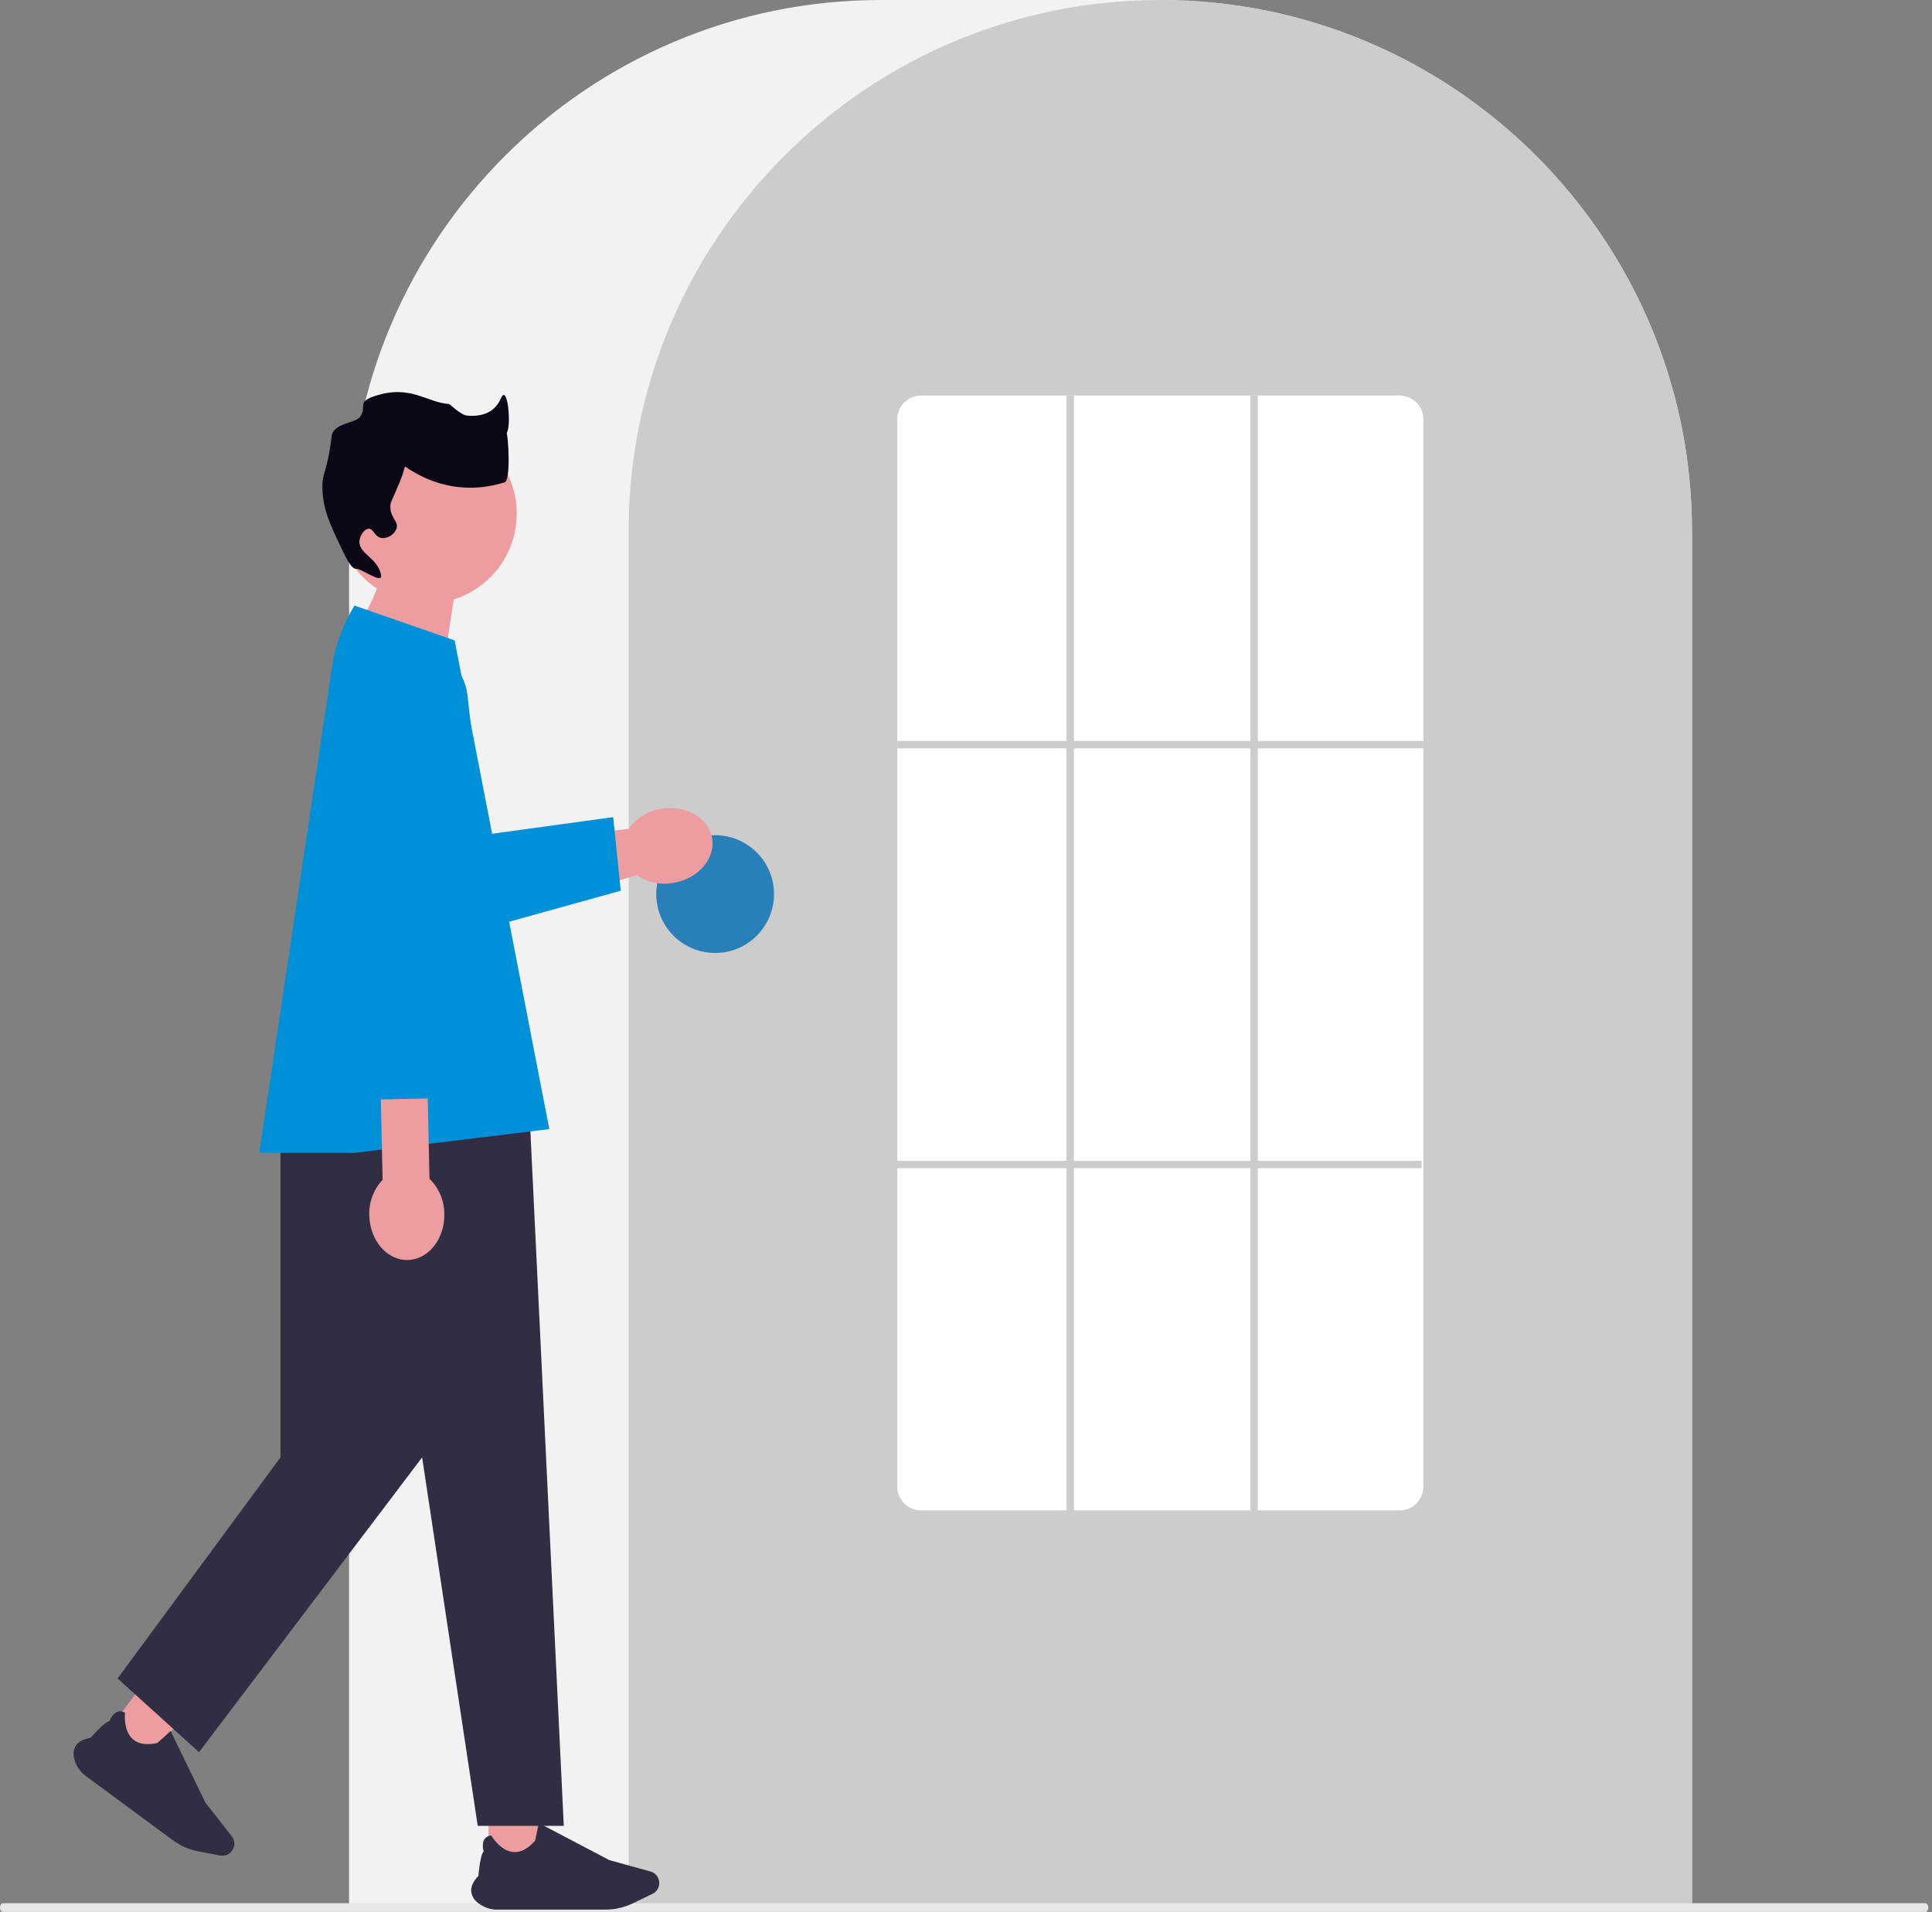 <svg width="96" height="95" viewBox="0 0 96 95" fill="none" xmlns="http://www.w3.org/2000/svg">
<rect x="0" y="0" width="96" height="95" fill="#808080" stroke="none"/>
<g clip-path="url(#clip0_80_182)">
<path d="M17.345 94.882H84.073V26.417C84.073 11.851 72.223 0 57.656 0H43.762C29.195 0 17.345 11.851 17.345 26.417V94.882Z" fill="#F2F2F2"/>
<path d="M31.239 94.882H84.073V26.417C84.088 20.836 82.32 15.395 79.028 10.888C78.907 10.723 78.786 10.559 78.661 10.398C77.069 8.309 75.174 6.47 73.038 4.941C72.918 4.853 72.797 4.767 72.674 4.68C70.887 3.444 68.955 2.433 66.92 1.671C66.799 1.626 66.676 1.58 66.553 1.536C64.713 0.879 62.806 0.429 60.866 0.194C60.746 0.178 60.622 0.165 60.499 0.152C58.609 -0.05 56.703 -0.05 54.812 0.152C54.689 0.165 54.566 0.178 54.444 0.194C52.505 0.429 50.598 0.879 48.759 1.536C48.636 1.58 48.513 1.626 48.391 1.672C46.382 2.424 44.472 3.42 42.704 4.636C42.581 4.72 42.459 4.807 42.337 4.893C41.141 5.747 40.017 6.699 38.977 7.738C38.143 8.572 37.365 9.461 36.65 10.398C36.526 10.559 36.405 10.723 36.284 10.888C32.992 15.395 31.224 20.836 31.238 26.417L31.239 94.882Z" fill="#CCCCCC"/>
<path d="M35.535 47.35C33.92 47.35 32.61 46.041 32.61 44.425C32.61 42.81 33.92 41.5 35.535 41.5C37.151 41.5 38.46 42.81 38.46 44.425C38.46 46.041 37.151 47.35 35.535 47.35Z" fill="#2980B9"/>
<path d="M0.154 95H95.664C95.749 95 95.818 94.903 95.818 94.783C95.818 94.663 95.749 94.565 95.664 94.565H0.154C0.069 94.565 9.15527e-05 94.662 9.15527e-05 94.783C9.15527e-05 94.903 0.069 95 0.154 95Z" fill="#E6E6E6"/>
<path d="M45.773 75.047H69.539C69.852 75.048 70.153 74.926 70.376 74.706C70.599 74.486 70.725 74.187 70.728 73.874V20.826C70.725 20.513 70.599 20.213 70.376 19.994C70.153 19.774 69.852 19.651 69.539 19.653H45.773C45.46 19.651 45.159 19.774 44.936 19.994C44.714 20.213 44.587 20.513 44.585 20.826V73.874C44.587 74.187 44.714 74.486 44.936 74.706C45.159 74.926 45.46 75.048 45.773 75.047Z" fill="white"/>
<path d="M44.585 36.817H70.728V37.183H44.585V36.817Z" fill="#CCCCCC"/>
<path d="M44.493 57.679H70.636V58.045H44.493V57.679Z" fill="#CCCCCC"/>
<path d="M62.135 19.653H62.501V75.229H62.135V19.653Z" fill="#CCCCCC"/>
<path d="M52.994 19.653H53.36V75.229H52.994V19.653Z" fill="#CCCCCC"/>
<path d="M17.751 34.866C17.751 35.079 17.776 35.292 17.826 35.5L19.932 44.464C20.003 44.767 20.133 45.053 20.315 45.306C20.497 45.558 20.727 45.772 20.991 45.936C21.256 46.1 21.55 46.21 21.857 46.26C22.164 46.309 22.478 46.298 22.781 46.226L31.224 43.607L31.636 43.479C31.903 43.663 32.205 43.792 32.523 43.858C32.841 43.924 33.169 43.926 33.488 43.864C34.713 43.647 35.561 42.65 35.382 41.635C35.203 40.62 34.065 39.975 32.84 40.19C32.519 40.241 32.211 40.355 31.935 40.525C31.659 40.696 31.419 40.92 31.23 41.184L31.224 41.185L31.202 41.189L23.854 42.098L23.236 34.645C23.179 33.938 22.851 33.28 22.32 32.809C21.789 32.339 21.096 32.092 20.388 32.12C19.679 32.149 19.008 32.451 18.517 32.962C18.025 33.474 17.751 34.156 17.751 34.865L17.751 34.866Z" fill="#ED9DA0"/>
<path d="M17.751 34.866C17.751 35.079 17.776 35.292 17.825 35.5L19.554 44.842C19.625 45.145 19.755 45.431 19.937 45.683C20.118 45.936 20.348 46.15 20.613 46.314C20.877 46.477 21.172 46.587 21.479 46.637C21.786 46.687 22.1 46.676 22.403 46.604L30.845 44.257L30.467 40.601L24.038 41.483L23.236 34.644C23.179 33.937 22.851 33.279 22.32 32.809C21.789 32.338 21.096 32.091 20.387 32.12C19.678 32.148 19.008 32.45 18.517 32.962C18.025 33.474 17.75 34.156 17.75 34.865L17.751 34.866Z" fill="#0090D8"/>
<path d="M6.786 84.094L8.825 85.598L7.322 87.637L5.283 86.133L6.786 84.094Z" fill="#ED9DA0"/>
<path d="M4.264 88.245L8.598 91.441C8.972 91.715 9.401 91.902 9.856 91.989L10.938 92.194C11.057 92.217 11.181 92.202 11.292 92.153C11.402 92.104 11.496 92.022 11.559 91.918C11.622 91.814 11.652 91.694 11.644 91.573C11.637 91.452 11.593 91.336 11.518 91.24L10.206 89.569L8.478 86.007L8.469 86.016C8.219 86.244 7.84 86.588 7.811 86.604C7.278 86.722 6.868 86.656 6.593 86.407C6.114 85.973 6.211 85.122 6.212 85.114L6.213 85.107L6.207 85.104C6.153 85.067 6.091 85.044 6.027 85.035C5.962 85.026 5.896 85.032 5.834 85.053C5.584 85.144 5.454 85.471 5.436 85.521C5.192 85.555 4.559 86.281 4.508 86.34C4.144 86.406 3.893 86.543 3.763 86.746C3.705 86.848 3.669 86.96 3.658 87.077C3.647 87.193 3.66 87.31 3.697 87.421C3.787 87.752 3.987 88.043 4.264 88.245Z" fill="#2F2E43"/>
<path d="M24.273 90.044H26.807V92.578H24.273V90.044Z" fill="#ED9DA0"/>
<path d="M24.706 94.882H30.091C30.554 94.882 31.011 94.778 31.429 94.578L32.421 94.1C32.531 94.048 32.621 93.963 32.681 93.858C32.741 93.752 32.768 93.631 32.757 93.51C32.746 93.389 32.699 93.275 32.621 93.181C32.543 93.088 32.439 93.021 32.322 92.989L30.274 92.422L26.77 90.58L26.767 90.593C26.702 90.925 26.6 91.427 26.588 91.457C26.229 91.869 25.859 92.058 25.491 92.021C24.848 91.956 24.42 91.213 24.416 91.206L24.413 91.2L24.406 91.201C24.341 91.203 24.277 91.221 24.22 91.252C24.162 91.284 24.113 91.328 24.075 91.381C23.928 91.602 24.018 91.943 24.032 91.994C23.857 92.166 23.778 93.126 23.772 93.204C23.518 93.473 23.397 93.732 23.413 93.973C23.426 94.09 23.464 94.201 23.524 94.302C23.584 94.402 23.664 94.489 23.76 94.556C24.028 94.769 24.362 94.885 24.705 94.883L24.706 94.882Z" fill="#2F2E43"/>
<path d="M13.936 50.442H26.078L28.014 90.722H23.738L20.975 72.413L9.889 87.06L5.842 83.398L13.937 72.413L13.936 50.442Z" fill="#2F2E43"/>
<path d="M16.727 25.517C16.727 24.69 16.957 23.879 17.39 23.174C17.823 22.47 18.443 21.899 19.181 21.525C19.919 21.152 20.746 20.99 21.57 21.058C22.395 21.126 23.184 21.421 23.85 21.911C24.517 22.4 25.035 23.065 25.347 23.831C25.659 24.597 25.752 25.435 25.616 26.251C25.481 27.067 25.122 27.829 24.579 28.453C24.037 29.078 23.332 29.539 22.543 29.787L21.678 35.504L17.268 31.829C17.268 31.829 18.22 30.616 18.731 29.247C18.115 28.84 17.609 28.285 17.259 27.634C16.91 26.983 16.727 26.256 16.727 25.517Z" fill="#ED9DA0"/>
<path d="M16.602 44.92L14.619 50.764L25.839 50.638L24.166 45.298L16.602 44.92Z" fill="#ED9DA0"/>
<path d="M17.615 30.089L22.591 31.819L27.294 56.102L17.615 57.283H12.884L16.499 33.136C16.661 32.055 17.041 31.018 17.616 30.089H17.615Z" fill="#0090D8"/>
<path d="M19.011 58.62L18.924 54.629L21.255 54.579L21.341 58.57C21.574 58.797 21.758 59.068 21.885 59.367C22.012 59.666 22.077 59.987 22.078 60.312C22.105 61.556 21.293 62.583 20.263 62.605C19.233 62.627 18.377 61.637 18.35 60.393C18.337 60.068 18.389 59.744 18.502 59.44C18.616 59.136 18.788 58.857 19.011 58.62V58.62Z" fill="#ED9DA0"/>
<path d="M17.707 28.263C17.475 28.303 17.201 27.739 16.941 27.19C16.394 26.04 16.047 25.309 16.021 24.276C15.998 23.395 16.243 23.627 16.481 21.669C16.559 21.023 17.662 21.024 17.887 20.718C18.266 20.2 17.684 19.986 18.628 19.676C20.395 19.093 21.194 19.998 22.317 20.076C22.345 20.078 22.901 20.622 23.212 20.651C23.757 20.7 24.542 20.615 24.894 19.786C25.224 19.01 25.442 21.277 25.147 21.557C24.89 21.828 24.658 22.122 24.456 22.436C24.444 22.486 24.974 20.886 25.147 21.36C25.272 21.7 25.386 23.904 25.069 23.97C24.804 24.025 22.602 24.871 20.162 23.203C20.075 23.144 20.157 23.239 19.855 23.97C19.474 24.892 19.388 24.943 19.395 25.197C19.409 25.747 19.822 25.909 19.701 26.27C19.641 26.42 19.533 26.546 19.395 26.628C19.257 26.712 19.095 26.747 18.935 26.73C18.611 26.663 18.556 26.263 18.321 26.27C18.121 26.276 17.883 26.579 17.861 26.884C17.817 27.526 18.768 27.703 18.935 28.571C19.029 29.06 17.922 28.227 17.708 28.264L17.707 28.263Z" fill="#090814"/>
</g>
<defs>
<clipPath id="clip0_80_182">
<rect width="95.818" height="95" fill="white" transform="matrix(-1 0 0 1 95.818 0)"/>
</clipPath>
</defs>
</svg>
